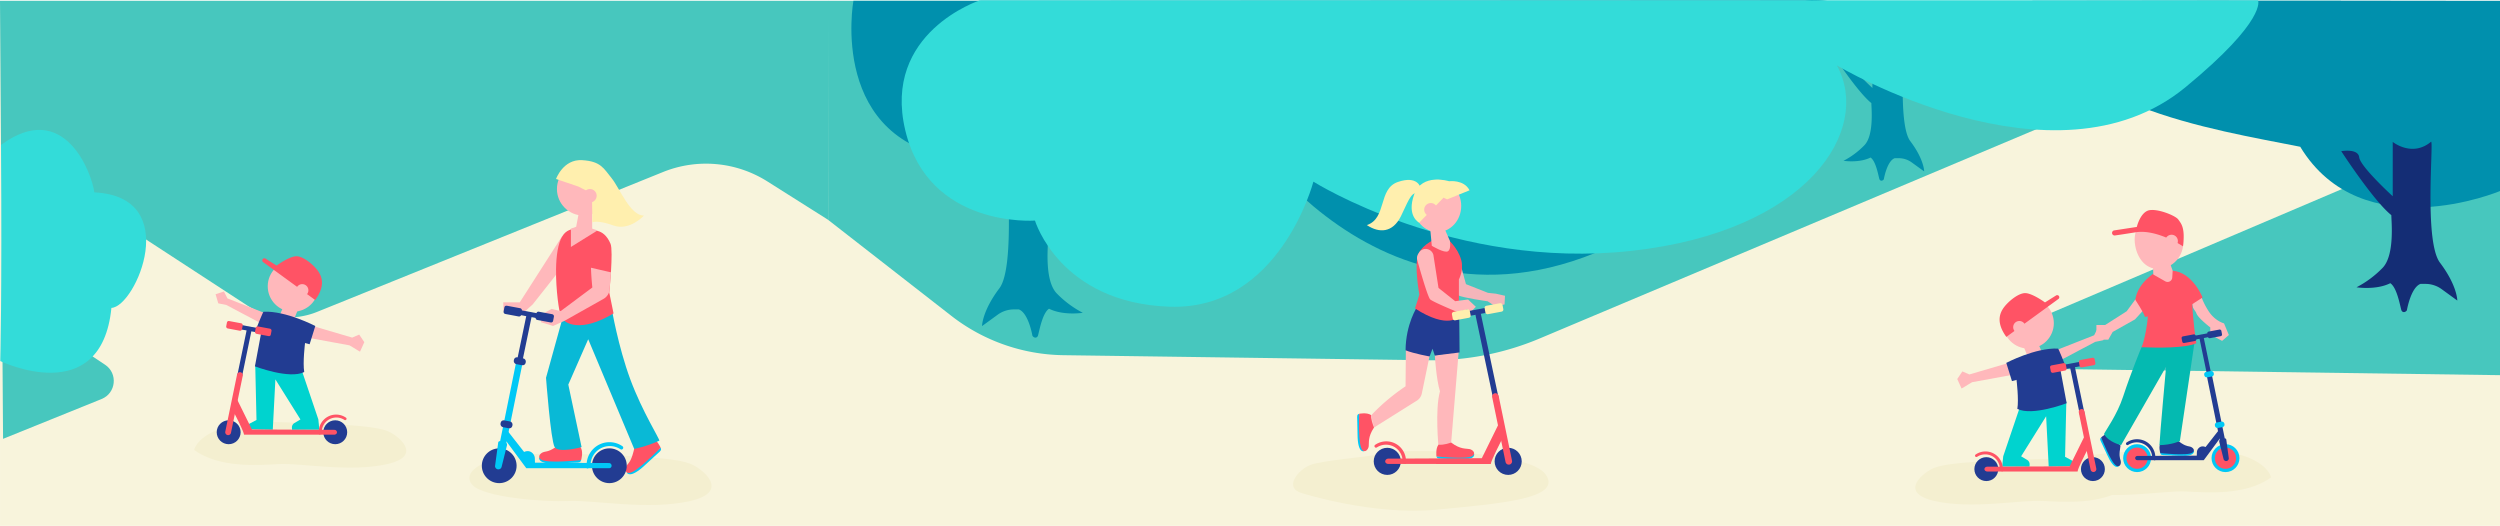 <svg xmlns="http://www.w3.org/2000/svg" viewBox="0 0 5290.05 1112.76"><defs><style>.cls-1{fill:#f8f4dc;}.cls-2{fill:#47c7be;}.cls-3{fill:#33dcd9;}.cls-4{fill:#f4efd0;}.cls-5{fill:#00c8f6;}.cls-11,.cls-15,.cls-20,.cls-22,.cls-6{fill:#ff5365;}.cls-7{fill:#ffb8bb;}.cls-8{fill:#09b9d6;}.cls-9{fill:#ffefae;}.cls-10{fill:#223c92;}.cls-11{stroke:#00c8f6;stroke-width:13.67px;}.cls-11,.cls-22{stroke-miterlimit:10;}.cls-12,.cls-14,.cls-19,.cls-23{fill:none;}.cls-12,.cls-14,.cls-19,.cls-22,.cls-23{stroke:#223c92;}.cls-12,.cls-14,.cls-15,.cls-19,.cls-20,.cls-23{stroke-linecap:round;stroke-linejoin:round;}.cls-12{stroke-width:11.39px;}.cls-13{fill:#00d3cf;}.cls-14{stroke-width:10.25px;}.cls-15,.cls-20{stroke:#ff5365;}.cls-15{stroke-width:12.3px;}.cls-16{fill:#0090ad;}.cls-17{fill:#142d75;}.cls-18{fill:#f4b5ba;}.cls-19{stroke-width:11.63px;}.cls-20{stroke-width:13.96px;}.cls-21{fill:#04bab1;}.cls-22{stroke-width:10.97px;}.cls-23{stroke-width:9.14px;}</style></defs><title>samokat</title><g id="Слой_2" data-name="Слой 2"><g id="Слой_153_копия3_" data-name="Слой 153 (копия3)"><g id="Слой_141_копия3_" data-name="Слой 141 (копия3)"><rect id="_Прямоугольник_" data-name="&lt;Прямоугольник&gt;" class="cls-1" x="0.05" y="1.76" width="5290" height="1111"/></g><g id="Слой_166_копия_" data-name="Слой 166 (копия)"><path id="_Контур_" data-name="&lt;Контур&gt;" class="cls-2" d="M1752.35,1.76H0L2.13,306.68,521.76,645.44A162.05,162.05,0,0,0,671,659.94L1403,364A243,243,0,0,1,1623.91,384l128.6,81.28Z"/><path id="_Контур_2" data-name="&lt;Контур&gt;" class="cls-2" d="M6.47,928.59,215,844.3c30.69-12.41,34.95-54.12,7.39-72.47l-218-145.2Z"/><polygon id="_Контур_3" data-name="&lt;Контур&gt;" class="cls-1" points="0.05 305.65 0.05 624.03 4.16 626.63 1.82 306.74 0.05 305.65"/><path id="_Контур_4" data-name="&lt;Контур&gt;" class="cls-3" d="M.58,764S214.32,867.34,235.75,651.52c51.36-2,152.5-235.47-36.14-244.46-5-39.78-63.36-199.35-197.48-100.32C4.37,626.63.58,764,.58,764Z"/><path id="_Контур_5" data-name="&lt;Контур&gt;" class="cls-4" d="M1000,1026.59c-24.39-25.76,12.44-71.47,202.9-66.39s234.76,12.41,257.79,21.15,88.59,58.44,0,78.78-205.51-2.61-257.79,0S1024.36,1052.35,1000,1026.59Z"/><g id="_Группа_" data-name="&lt;Группа&gt;"><path id="_Контур_6" data-name="&lt;Контур&gt;" class="cls-5" d="M1326.19,999.7s5.48,15.8,39.32-16.12,35.17-28.85,32.41-36.31Z"/><path id="_Контур_7" data-name="&lt;Контур&gt;" class="cls-6" d="M1342.53,947.31S1370,936.38,1378.8,927c11.68,2.46,19.12,20.27,19.12,20.27s-50.9,52.85-66.25,53.51c-10.08.8-9.77-10.46-4.62-16.93S1336.48,973.9,1342.53,947.31Z"/></g><polygon id="_Контур_8" data-name="&lt;Контур&gt;" class="cls-7" points="1189.61 499.54 1099.84 639.76 1064.87 639.76 1065.52 659.2 1102.61 666.28 1127.24 644.06 1176.57 581.61 1189.61 499.54"/><g id="_Группа_2" data-name="&lt;Группа&gt;"><path id="_Контур_9" data-name="&lt;Контур&gt;" class="cls-5" d="M1141,967.82s-5.91,15.64,40.52,12.8,45.49.37,48.15-7.12Z"/><path id="_Контур_10" data-name="&lt;Контур&gt;" class="cls-6" d="M1187.1,938.05s28.1,9.2,40.85,7.64c7.4,9.37,1.7,27.81,1.7,27.81s-72.93,8-85.15-1.34c-8.25-5.84-.8-14.29,7.3-16S1165.43,954.59,1187.1,938.05Z"/></g><path id="_Контур_11" data-name="&lt;Контур&gt;" class="cls-8" d="M1294.29,652.76s13.78,80.58,39.34,149.67,62.9,127.06,61.46,130.08c-29.42,13.23-53.14,17.31-53.14,17.31l-97.3-232-42.11,96,28.11,132.24s-48.7,13.6-57,0-18.27-146.65-18.27-146.65L1196,652.76Z"/><path id="_Контур_12" data-name="&lt;Контур&gt;" class="cls-6" d="M1248.8,488.76s27.93-9.3,43.13,27.2c6.22,14.93-2.65,103.25-2.65,103.25l9,44C1228.7,705,1193.09,685,1186.87,669.77c-3.8-9.28-10.83-55.84-10.26-99.78.36-28.14,3.85-54.6,13.3-70.16,16.14-26.59,49.87-11.07,49.87-11.07Z"/><circle id="_Контур_13" data-name="&lt;Контур&gt;" class="cls-7" cx="1234.65" cy="399.95" r="56.15"/><polygon id="_Контур_14" data-name="&lt;Контур&gt;" class="cls-7" points="1253.05 446.36 1253.05 483.75 1264.34 487.6 1208.05 522.59 1208.05 483.75 1219.18 479.87 1226.35 442.19 1253.05 446.36"/><path id="_Контур_15" data-name="&lt;Контур&gt;" class="cls-7" d="M1292.85,576.29l-2.91,36.77a25.47,25.47,0,0,1-12.82,19.34L1195,678.57l-24.71,11.16-25.26-7.85v-16l22.08-12.24,19.2,4.71,67.11-50.06s-2.12-18.48-2.95-41.79Z"/><path id="_Контур_16" data-name="&lt;Контур&gt;" class="cls-9" d="M1223.87,394.76l-47.3-16s15-42.31,55.18-39.87,45.83,17.9,62.51,38.24,39.31,79.78,68.26,78.94c.48,0-30.52,33.34-64.24,21.13s-44.85-6.78-44.85-6.78l-.81-61.08Z"/><circle id="_Контур_17" data-name="&lt;Контур&gt;" class="cls-7" cx="1248.35" cy="414.19" r="14.23"/><g id="_Группа_3" data-name="&lt;Группа&gt;"><circle id="_Контур_18" data-name="&lt;Контур&gt;" class="cls-10" cx="1289.42" cy="985.53" r="36.8"/><circle id="_Контур_19" data-name="&lt;Контур&gt;" class="cls-10" cx="1289.5" cy="985.61" r="28.11"/><circle id="_Контур_20" data-name="&lt;Контур&gt;" class="cls-10" cx="1056.35" cy="985.53" r="36.8"/><circle id="_Контур_21" data-name="&lt;Контур&gt;" class="cls-10" cx="1056.43" cy="985.61" r="28.11"/><path id="_Контур_22" data-name="&lt;Контур&gt;" class="cls-5" d="M1069,930.49l44.67,60.27h175a5.21,5.21,0,0,0,5.45-5.32v0a5.55,5.55,0,0,0-5.52-5.64L1132,979l-.25-8.75a16.33,16.33,0,0,0-5.48-11.89c-3.69-3.2-9.37-5.55-17.26-2-2.59-3.16-37.3-47.63-37.3-47.63Z"/><line id="_Контур_23" data-name="&lt;Контур&gt;" class="cls-11" x1="1099.07" y1="766.73" x2="1063.73" y2="941.03"/><line id="_Контур_24" data-name="&lt;Контур&gt;" class="cls-12" x1="1119.74" y1="667.08" x2="1099.84" y2="762.97"/><rect id="_Прямоугольник_2" data-name="&lt;Прямоугольник&gt;" class="cls-10" x="1087.11" y="757.18" width="25.46" height="14.66" rx="6.3" ry="6.3" transform="translate(159.45 -189.32) rotate(10.6)"/><rect id="_Прямоугольник_3" data-name="&lt;Прямоугольник&gt;" class="cls-10" x="1058.98" y="890.58" width="25.46" height="14.66" rx="6.3" ry="6.3" transform="translate(183.52 -181.87) rotate(10.6)"/><path id="_Контур_25" data-name="&lt;Контур&gt;" class="cls-5" d="M1058.6,933.55l10.51,2.6a5,5,0,0,1,3.68,6.12l-11.39,45.59a7,7,0,0,1-7.61,5.29h0a7,7,0,0,1-6.27-6.88l6.68-49.75A3.56,3.56,0,0,1,1058.6,933.55Z"/><path id="_Контур_26" data-name="&lt;Контур&gt;" class="cls-5" d="M1249.52,984.81a40.9,40.9,0,0,1,63.37-34.2,3.8,3.8,0,0,0,5.06-.87h0a3.8,3.8,0,0,0-.76-5.46,48.34,48.34,0,0,0-75.81,36.84,48.81,48.81,0,0,0,.48,10.29l7.93-2A41.33,41.33,0,0,1,1249.52,984.81Z"/><g id="_Группа_4" data-name="&lt;Группа&gt;"><rect id="_Прямоугольник_4" data-name="&lt;Прямоугольник&gt;" class="cls-10" x="1097.28" y="659.92" width="45.12" height="10.33" transform="translate(141.37 -194.56) rotate(10.59)"/><rect id="_Прямоугольник_5" data-name="&lt;Прямоугольник&gt;" class="cls-10" x="1133.8" y="662.15" width="37.73" height="17.76" rx="4.21" ry="4.21" transform="translate(143.03 -200.49) rotate(10.59)"/><rect id="_Прямоугольник_6" data-name="&lt;Прямоугольник&gt;" class="cls-10" x="1066.06" y="649.48" width="37.73" height="17.76" rx="4.21" ry="4.21" transform="translate(139.54 -188.25) rotate(10.59)"/></g></g><g id="_Группа_5" data-name="&lt;Группа&gt;"><circle id="_Контур_27" data-name="&lt;Контур&gt;" class="cls-7" cx="620.33" cy="605.8" r="53.8"/><path id="_Контур_28" data-name="&lt;Контур&gt;" class="cls-6" d="M667,634.9,556.83,554.63a4.48,4.48,0,0,1-1-6.27h0a4.48,4.48,0,0,1,6.23-1l23.19,14.56s26.07-19,41.23-19.68,38.76,19.32,47.65,33S686.62,607.83,667,634.9Z"/><polygon id="_Контур_29" data-name="&lt;Контур&gt;" class="cls-7" points="662.58 690.05 745.24 714.36 760.07 707.93 770.9 724.03 761.78 744.16 739.54 730.77 650.04 714.36 662.58 690.05"/><polygon id="_Контур_30" data-name="&lt;Контур&gt;" class="cls-7" points="562.79 663.5 481.27 631.41 473.86 616.8 456.18 622.54 461.88 641.9 478.99 645.38 556.1 686.24 562.79 663.5"/><path id="_Контур_31" data-name="&lt;Контур&gt;" class="cls-4" d="M410.87,952.2s11-63.43,180.05-58.91,208.33,11,228.77,18.77,78.62,51.86,0,69.91-182.37-2.32-228.77,0S464.33,990.87,410.87,952.2Z"/><path id="_Контур_32" data-name="&lt;Контур&gt;" class="cls-13" d="M540.09,771.94l2.66,116.73-13.54,7.14a9.61,9.61,0,0,0-5.16,8.36v4.25l53.15,1,5.52-106.62,53,84.74L623,895.16a10.91,10.91,0,0,0-5.28,9.77l.17,4.49,57.86-.09-2.13-21.83L638,782.11Z"/><circle id="_Контур_33" data-name="&lt;Контур&gt;" class="cls-7" cx="639.53" cy="614.26" r="13.06"/><polygon id="_Контур_34" data-name="&lt;Контур&gt;" class="cls-7" points="631.23 653.26 619.74 681.75 593.49 685.05 590.92 669.15 600.55 646.83 631.23 653.26"/><path id="_Контур_35" data-name="&lt;Контур&gt;" class="cls-10" d="M667.17,689.86s-61.6-32.42-109.49-30.27c-1.14-.13-15.39,35.81-15.39,35.81l10.91,5.87-13.76,73.92s73,28,104.33,12c-3.42-19.42,1.71-61.38,1.71-61.38l9.69,2.63Z"/><g id="_Группа_6" data-name="&lt;Группа&gt;"><circle id="_Контур_36" data-name="&lt;Контур&gt;" class="cls-10" cx="709.37" cy="914.64" r="25.3"/><circle id="_Контур_37" data-name="&lt;Контур&gt;" class="cls-10" cx="483.86" cy="914.64" r="25.3"/><line id="_Контур_38" data-name="&lt;Контур&gt;" class="cls-14" x1="527.39" y1="697.46" x2="506.66" y2="797.64"/><path id="_Контур_39" data-name="&lt;Контур&gt;" class="cls-6" d="M496.28,875.33s19.63,37.43,20,44.43H707.44c2.81,0,5.61-2.08,5.61-4.89v-.16a5.39,5.39,0,0,0-5.32-5.17L533,908.72l-34.49-70Z"/><line id="_Контур_40" data-name="&lt;Контур&gt;" class="cls-15" x1="507.68" y1="793.65" x2="482.72" y2="914.64"/><path id="_Контур_41" data-name="&lt;Контур&gt;" class="cls-6" d="M680.74,914.62a31,31,0,0,1,48.1-26,2.88,2.88,0,0,0,3.84-.66h0a2.88,2.88,0,0,0-.58-4.14,36.69,36.69,0,0,0-57.54,28,37.05,37.05,0,0,0,.37,7.81l6-1.49A31.37,31.37,0,0,1,680.74,914.62Z"/><g id="_Группа_7" data-name="&lt;Группа&gt;"><rect id="_Прямоугольник_7" data-name="&lt;Прямоугольник&gt;" class="cls-10" x="507.17" y="691.01" width="40.62" height="9.3" transform="translate(136.9 -85.12) rotate(10.59)"/><rect id="_Прямоугольник_8" data-name="&lt;Прямоугольник&gt;" class="cls-6" x="540.05" y="693.02" width="33.97" height="15.99" rx="3.79" ry="3.79" transform="translate(138.39 -90.47) rotate(10.59)"/><rect id="_Прямоугольник_9" data-name="&lt;Прямоугольник&gt;" class="cls-6" x="479.07" y="681.61" width="33.97" height="15.99" rx="3.79" ry="3.79" transform="translate(135.25 -79.45) rotate(10.59)"/></g></g></g></g><g id="Слой_174" data-name="Слой 174"><path id="_Контур_42" data-name="&lt;Контур&gt;" class="cls-2" d="M5290.05,257.66,4338.05,663c-61.1,26-43.19,117,23.21,117.94l928.79,12.93Z"/><path id="_Контур_43" data-name="&lt;Контур&gt;" class="cls-2" d="M4953.9,1.76H1752.05l.3,463.48L2013,668.3a394.74,394.74,0,0,0,237.07,83.28l771.31,10.74a587.77,587.77,0,0,0,236.37-46Z"/><path id="_Контур_44" data-name="&lt;Контур&gt;" class="cls-16" d="M5290.05,404.21S4998.48,527,4867.34,310.57C4687,274.49,4329.14,222.06,4300.62,1.76c477.49-1,989.44,0,989.44,0Z"/><path id="_Контур_45" data-name="&lt;Контур&gt;" class="cls-16" d="M1805.84,1.76s-55.1,302.7,229.57,335S2634,276.1,2634,276.1s364,584.35,951.48,136.09S3819.51.73,3819.51.73Z"/><path id="_Контур_46" data-name="&lt;Контур&gt;" class="cls-16" d="M2134.13,354.25c39.94,33,80.92,0,80.92,0v115s68.55-62.86,70.71-82.34,37.93-13,37.93-13-68.19,105-106.09,135.34c0,13-7.57,84.45,18.42,111.52a215.8,215.8,0,0,0,55.22,41.14s-41.14,6.5-71.46-8.66c-13.52,8.82-20,44-23.13,56-1.67,6.46-8.12,6.79-12,1.39,0,0-8-47.91-28.69-55.91h-11A58.29,58.29,0,0,0,2111,666l-33,24s0-31.34,36.77-80.06C2149.76,563.53,2126.78,342.57,2134.13,354.25Z"/><path id="_Контур_47" data-name="&lt;Контур&gt;" class="cls-16" d="M4026.71,94.17c-32,26.43-64.65,0-64.65,0v92s-54.91-50.28-56.64-65.87S3875,109.89,3875,109.89s54.53,84,84.84,108.26c0,10.39,6,67.56-14.74,89.21a172.6,172.6,0,0,1-44.18,32.91s32.91,5.2,57.16-6.93c10.82,7.05,16,35.19,18.51,44.82,1.34,5.17,6.5,5.53,9.64,1.22,0,0,6.44-38.62,23-44.62H4018a46.52,46.52,0,0,1,27.17,8.87l26.43,19.12s.07-25.09-29.38-64.07C4014.16,261.6,4032.59,84.82,4026.71,94.17Z"/><path id="_Контур_48" data-name="&lt;Контур&gt;" class="cls-3" d="M2073.35.76S1866,68.3,1915.65,276,2190,466.73,2190,466.73,2242.21,641.13,2475.19,649s304-264.6,304-264.6S3077,572,3451.68,530.88,3961.8,274.79,3886.82,138.3c0,0,459.57,275.18,737.5,46.42C4797.86,41.89,4778.11.76,4778.11.76Z"/><path id="_Контур_49" data-name="&lt;Контур&gt;" class="cls-17" d="M5143.75,300.25c-39.94,33-80.7,0-80.7,0v115s-68.77-62.86-70.93-82.34-38-13-38-13,68.14,105,106,135.34c0,13,7.54,84.45-18.44,111.52a215.73,215.73,0,0,1-55.24,41.14s41.13,6.5,71.45-8.66c13.52,8.82,20,44,23.13,56,1.67,6.46,8.12,6.79,12,1.39,0,0,8-47.91,28.69-55.91h11a58.29,58.29,0,0,1,34,11.22l33,24s.15-31.34-36.66-80.06C5128,509.53,5151.11,288.57,5143.75,300.25Z"/></g><g id="Слой_175" data-name="Слой 175"><path id="_Контур_50" data-name="&lt;Контур&gt;" class="cls-4" d="M2755,1043.48s150.56,48.06,285.16,35,266.4-23,230.7-74.29-295.63-55-335.38-45.92-136.78,15.49-162.92,25.63S2715.47,1032.61,2755,1043.48Z"/><g id="_Группа_8" data-name="&lt;Группа&gt;"><path id="_Контур_51" data-name="&lt;Контур&gt;" class="cls-7" d="M3036.1,752.32s3.08,50.88,10.87,75.81c-10.87,39.08-2.92,118.69-2.92,118.69l26.4-7.52,16.23-195.87Z"/><path id="_Контур_52" data-name="&lt;Контур&gt;" class="cls-7" d="M2907.42,904.66l91.17-57.22a23.44,23.44,0,0,0,10-14.77l17.68-85.38-51.41-8.17-.68,78.32s-39.71,25.51-73.1,61.91"/><ellipse id="_Контур_53" data-name="&lt;Контур&gt;" class="cls-7" cx="3041.62" cy="435.75" rx="50.35" ry="55.26"/><path id="_Контур_54" data-name="&lt;Контур&gt;" class="cls-18" d="M3102,601.26l-19.33-70.69-18.87-5.19-10,20.38s24,74,32.08,79.1S3148,637.57,3148,637.57l15.52,10.24,20.1-3.57,1-18.39-19.2-4.38-16.76-1.77Z"/><path id="_Контур_55" data-name="&lt;Контур&gt;" class="cls-10" d="M2998.78,649.24s-24.08,35.89-24.6,92c18.19,7.28,50.9,13,50.9,13l6.16-16.35,4.86,14.45,52.38-6.54-.79-82.56Z"/><path id="_Контур_56" data-name="&lt;Контур&gt;" class="cls-6" d="M3041.62,504.15s-30.74,10.75-40.32,33.75,2.1,85.36,2.1,85.36-5.6,19.37-9.28,29.37c70.52,45.47,92.93,17.44,92.93,17.44V591.2s10.8-19.95,4.93-41.06c-7.52-27.07-30-45.39-30-45.39Z"/><path id="_Контур_57" data-name="&lt;Контур&gt;" class="cls-7" d="M3043.91,609.22l-10.85-69.86a16.81,16.81,0,0,0-10.31-11.52h0a16.81,16.81,0,0,0-20.21,6.78L3001,537.1a16.81,16.81,0,0,0-1.73,14.21s21.15,76.87,27.17,82.3,57.68,26.76,57.68,26.76l21-5.6,6.84,5.6,11-11.14-16.5-15.51-27.24,3.61Z"/><path id="_Контур_58" data-name="&lt;Контур&gt;" class="cls-7" d="M3025.29,472.87l4.44,47.22s27.08,16.39,34.25,11.54,4-22,4-22l-17.82-40.77Z"/><path id="_Контур_59" data-name="&lt;Контур&gt;" class="cls-9" d="M3003,471.21s-27.16-13.53-10.6-59.71,73.93-28,73.93-28,31.32-4.15,43.27,19.2c-14,5.71-47.45,19.2-47.45,19.2l-7.53-3.63Z"/><path id="_Контур_60" data-name="&lt;Контур&gt;" class="cls-9" d="M3005.86,397s-5.82-26.46-48-11.93S2935,462,2892.3,476.31c26.22,17.44,54.46,16.41,72-18.63,13.22-26.47,20.81-50.61,33.48-49S3005.86,397,3005.86,397Z"/><circle id="_Контур_61" data-name="&lt;Контур&gt;" class="cls-7" cx="3027.61" cy="443.61" r="14.01"/><g id="_Группа_9" data-name="&lt;Группа&gt;"><path id="_Контур_62" data-name="&lt;Контур&gt;" class="cls-5" d="M3119.21,960.67s5.31,14.05-36.39,11.5-40.86.33-43.24-6.4Z"/><path id="_Контур_63" data-name="&lt;Контур&gt;" class="cls-6" d="M3070.69,936.42s-15.32,5.93-26.78,4.53c-6.64,8.41-4.34,24.82-4.34,24.82s65.51,7.17,76.48-1.21c7.41-5.24.72-12.84-6.55-14.33S3090.16,951.28,3070.69,936.42Z"/></g><path id="_Контур_64" data-name="&lt;Контур&gt;" class="cls-7" d="M2907.42,904.66"/><polyline id="_Контур_65" data-name="&lt;Контур&gt;" class="cls-7" points="2901.07 879.34 2895.2 898.42 2907.43 904.66"/><g id="_Группа_10" data-name="&lt;Группа&gt;"><path id="_Контур_66" data-name="&lt;Контур&gt;" class="cls-5" d="M2886.48,954.69s-13.66,6.24-13.91-35.54-3.07-40.75,3.49-43.58Z"/><path id="_Контур_67" data-name="&lt;Контур&gt;" class="cls-6" d="M2907.42,904.66s-6.95-14.89-6.31-26.42c-8.84-6.06-25.06-2.67-25.06-2.67s-2.77,65.84,6.33,76.23c5.73,7,12.86-.14,13.86-7.5S2893.9,925.08,2907.42,904.66Z"/></g><g id="_Группа_11" data-name="&lt;Группа&gt;"><circle id="_Контур_68" data-name="&lt;Контур&gt;" class="cls-10" cx="2935.52" cy="976.24" r="28.7"/><circle id="_Контур_69" data-name="&lt;Контур&gt;" class="cls-10" cx="3191.32" cy="976.24" r="28.7"/><line id="_Контур_70" data-name="&lt;Контур&gt;" class="cls-19" x1="3128.06" y1="666.44" x2="3165.46" y2="843.53"/><path id="_Контур_71" data-name="&lt;Контур&gt;" class="cls-6" d="M3177.24,931.5s-22.27,43.26-22.71,50.26H2937.71c-3.19,0-6.65-2.07-6.65-5.26v-.18c0-3.18,3-5.85,6.18-5.86l198.33-.93L3174.72,890Z"/><line id="_Контур_72" data-name="&lt;Контур&gt;" class="cls-20" x1="3164.3" y1="839" x2="3192.62" y2="976.24"/><path id="_Контур_73" data-name="&lt;Контур&gt;" class="cls-6" d="M2968,976.22a35.22,35.22,0,0,0-54.56-29.44,3.27,3.27,0,0,1-4.35-.75h0a3.27,3.27,0,0,1,.66-4.7A41.62,41.62,0,0,1,2975,973.05a42,42,0,0,1-.42,8.86l-6.83-1.69A35.59,35.59,0,0,0,2968,976.22Z"/><g id="_Группа_12" data-name="&lt;Группа&gt;"><rect id="_Прямоугольник_10" data-name="&lt;Прямоугольник&gt;" class="cls-10" x="3102.57" y="655.1" width="46.08" height="10.55" transform="translate(6319.34 734.81) rotate(169.41)"/><rect id="_Прямоугольник_11" data-name="&lt;Прямоугольник&gt;" class="cls-9" x="3072.82" y="657.37" width="38.53" height="18.14" rx="4.3" ry="4.3" transform="translate(6253.98 753.01) rotate(169.41)"/><rect id="_Прямоугольник_12" data-name="&lt;Прямоугольник&gt;" class="cls-9" x="3141.99" y="644.44" width="38.53" height="18.14" rx="4.3" ry="4.3" transform="translate(6388.77 714.63) rotate(169.41)"/></g></g></g></g><g id="Слой_75_копия2_" data-name="Слой 75 (копия2)"><g id="_Группа_13" data-name="&lt;Группа&gt;"><g id="_Группа_14" data-name="&lt;Группа&gt;"><path id="_Контур_74" data-name="&lt;Контур&gt;" class="cls-4" d="M4805.62,1010.2s-11-63.43-180.05-58.91-208.33,11-228.77,18.77-78.62,51.86,0,69.91,182.37-2.32,228.77,0S4752.16,1048.87,4805.62,1010.2Z"/><circle id="_Контур_75" data-name="&lt;Контур&gt;" class="cls-7" cx="4292.16" cy="683.8" r="53.8"/><path id="_Контур_76" data-name="&lt;Контур&gt;" class="cls-6" d="M4245.45,712.9l110.21-80.26a4.48,4.48,0,0,0,1-6.27h0a4.48,4.48,0,0,0-6.23-1l-23.19,14.56s-26.07-19-41.23-19.68-38.76,19.32-47.65,33S4225.87,685.83,4245.45,712.9Z"/><polygon id="_Контур_77" data-name="&lt;Контур&gt;" class="cls-7" points="4249.91 768.05 4167.25 792.36 4152.42 785.93 4141.59 802.03 4150.71 822.16 4172.95 808.77 4262.45 792.36 4249.91 768.05"/><polygon id="_Контур_78" data-name="&lt;Контур&gt;" class="cls-7" points="4349.7 741.5 4431.22 709.41 4438.64 694.8 4456.31 700.54 4450.61 719.9 4433.5 723.38 4356.39 764.24 4349.7 741.5"/><path id="_Контур_79" data-name="&lt;Контур&gt;" class="cls-4" d="M4501.62,1030.2s-11-63.43-180.05-58.91-208.33,11-228.77,18.77-78.62,51.86,0,69.91,182.37-2.32,228.77,0S4448.16,1068.87,4501.62,1030.2Z"/><path id="_Контур_80" data-name="&lt;Контур&gt;" class="cls-13" d="M4372.4,849.94l-2.66,116.73,13.35,7.14a9.43,9.43,0,0,1,5,8.36v4.25l-53,1-5.42-106.62-52.92,84.74,12.7,7.62a10.92,10.92,0,0,1,5.29,9.77l-.17,4.49-57.86-.09,2.13-21.83,35.69-105.39Z"/><circle id="_Контур_81" data-name="&lt;Контур&gt;" class="cls-7" cx="4272.96" cy="692.26" r="13.06"/><polygon id="_Контур_82" data-name="&lt;Контур&gt;" class="cls-7" points="4281.26 731.26 4292.75 759.75 4319 763.05 4321.57 747.15 4311.94 724.83 4281.26 731.26"/><path id="_Контур_83" data-name="&lt;Контур&gt;" class="cls-10" d="M4245.32,767.86s61.6-32.42,109.49-30.27c1.14-.13,15.39,35.81,15.39,35.81l-10.91,5.87,13.76,73.92s-73,28-104.33,12c3.42-19.42-1.71-61.38-1.71-61.38l-9.69,2.63Z"/><g id="_Группа_15" data-name="&lt;Группа&gt;"><circle id="_Контур_84" data-name="&lt;Контур&gt;" class="cls-10" cx="4203.12" cy="992.64" r="25.3"/><circle id="_Контур_85" data-name="&lt;Контур&gt;" class="cls-10" cx="4428.63" cy="992.64" r="25.3"/><line id="_Контур_86" data-name="&lt;Контур&gt;" class="cls-14" x1="4385.1" y1="775.46" x2="4405.83" y2="875.64"/><path id="_Контур_87" data-name="&lt;Контур&gt;" class="cls-6" d="M4416.21,953.33s-19.63,37.43-20,44.43H4205.05c-2.81,0-6-2.08-6-4.89v-.16c0-2.8,2.72-5.15,5.52-5.17l174.87-.82,34.53-70Z"/><line id="_Контур_88" data-name="&lt;Контур&gt;" class="cls-15" x1="4404.81" y1="871.65" x2="4429.77" y2="992.64"/><path id="_Контур_89" data-name="&lt;Контур&gt;" class="cls-6" d="M4231.75,992.62a31,31,0,0,0-48.1-26,2.88,2.88,0,0,1-3.84-.66h0a2.88,2.88,0,0,1,.58-4.14,36.69,36.69,0,0,1,57.54,28,37.05,37.05,0,0,1-.37,7.81l-6-1.49A31.37,31.37,0,0,0,4231.75,992.62Z"/><g id="_Группа_16" data-name="&lt;Группа&gt;"><rect id="_Прямоугольник_13" data-name="&lt;Прямоугольник&gt;" class="cls-10" x="4364.7" y="769.01" width="40.62" height="9.3" transform="translate(8837.51 727.9) rotate(169.41)"/><rect id="_Прямоугольник_14" data-name="&lt;Прямоугольник&gt;" class="cls-6" x="4338.47" y="771.02" width="33.97" height="15.99" rx="3.79" ry="3.79" transform="translate(8779.9 743.94) rotate(169.41)"/><rect id="_Прямоугольник_15" data-name="&lt;Прямоугольник&gt;" class="cls-6" x="4399.46" y="759.61" width="33.97" height="15.99" rx="3.79" ry="3.79" transform="translate(8898.72 710.11) rotate(169.41)"/></g></g></g><g id="_Группа_17" data-name="&lt;Группа&gt;"><path id="_Контур_90" data-name="&lt;Контур&gt;" class="cls-5" d="M4642.28,954.22s4.74,12.55-32.51,10.27-36.51.3-38.64-5.72Z"/><path id="_Контур_91" data-name="&lt;Контур&gt;" class="cls-10" d="M4605.28,930.33s-22.55,7.38-32.78,6.13c-5.94,7.52-1.37,22.32-1.37,22.32s58.53,6.41,68.33-1.08c6.62-4.69.64-11.47-5.86-12.81S4622.67,943.61,4605.28,930.33Z"/></g><g id="_Группа_18" data-name="&lt;Группа&gt;"><path id="_Контур_92" data-name="&lt;Контур&gt;" class="cls-5" d="M4483,986.66s-8.93,10-24.18-24-17.18-32.21-12.84-36.89Z"/><path id="_Контур_93" data-name="&lt;Контур&gt;" class="cls-10" d="M4487.06,942.8s-17-16.56-20.63-26.21c-9.41-1.78-20.41,9.13-20.41,9.13s21.45,54.83,32.63,60c7.22,3.69,10.46-4.75,8.63-11.12S4483.36,964.37,4487.06,942.8Z"/></g><path id="_Контур_94" data-name="&lt;Контур&gt;" class="cls-21" d="M4644.79,716.89l-32.15,216.54s-17.8,8.07-43.19,8.5c.7-19.71,14.06-166,14.06-166l-95.24,166s-26.64-6.09-36.18-23.54c2.94-6.71,27.77-40.42,40.55-79.46,17.39-53.11,38.78-104.17,38.78-104.17Z"/><polygon id="_Контур_95" data-name="&lt;Контур&gt;" class="cls-7" points="4550.6 589.75 4500.13 658.61 4454.45 687.76 4436.05 687.76 4436.05 718.76 4461.21 718.76 4470.43 702.42 4517.62 675.88 4560.25 629.4 4550.6 589.75"/><path id="_Контур_96" data-name="&lt;Контур&gt;" class="cls-7" d="M4654.94,618.92a156.44,156.44,0,0,0,19.37,40.79c13.6,20.07,31.8,24.55,31.8,24.55l10.18,24.64L4702,721.28l-25-13.26v-15.2s-26.82-20.52-29.5-30.18c-1-3.44-6.61-8.82-7.85-14.36-2.24-10,0-20.53,0-20.53Z"/><path id="_Контур_97" data-name="&lt;Контур&gt;" class="cls-6" d="M4559.39,577.22s-35.92,21.29-41.1,57c0,0,18.09,27.26,20.23,35.84.46,1.87,6.15-1.74,6.15,0,0,11.87-7,52.78-13.24,64.67,35.4,1.49,92.38,2.05,116.12-8.35-7.79-49.55-8.58-82.82-8.58-82.82l21.79-14.06s-21.06-53.29-63.34-56.6C4566.57,570.52,4559.39,577.22,4559.39,577.22Z"/><path id="_Контур_98" data-name="&lt;Контур&gt;" class="cls-7" d="M4555.25,541.81l1.17,39.12,25.39,14.38a9.87,9.87,0,0,0,14.72-8l.89-14.4-11.12-31.37Z"/><g id="_Группа_19" data-name="&lt;Группа&gt;"><path id="_Контур_99" data-name="&lt;Контур&gt;" class="cls-7" d="M4519.19,524.9c7.2,29.7,29.2,49.86,58.67,42.71s47.52-37,40.32-66.71-36.92-48-66.39-40.84S4512,495.2,4519.19,524.9Z"/><path id="_Контур_100" data-name="&lt;Контур&gt;" class="cls-6" d="M4619.29,521.28s-55.14-37-100.28-29.74c-24.92,4-37.47,5.85-43.71,6.7a5.42,5.42,0,0,1-6.15-5.22h0a5.42,5.42,0,0,1,4.93-5.56l47.44-7.26s6.64-28,23.23-34.44,58.44,10,64.53,18.71S4624.25,481.47,4619.29,521.28Z"/><circle id="_Контур_101" data-name="&lt;Контур&gt;" class="cls-7" cx="4595.02" cy="509.69" r="13.38" transform="translate(9.24 1096.73) rotate(-13.62)"/></g><g id="_Группа_20" data-name="&lt;Группа&gt;"><circle id="_Контур_102" data-name="&lt;Контур&gt;" class="cls-5" cx="4522.17" cy="969.43" r="29.53"/><circle id="_Контур_103" data-name="&lt;Контур&gt;" class="cls-6" cx="4522.11" cy="969.49" r="22.56"/><circle id="_Контур_104" data-name="&lt;Контур&gt;" class="cls-5" cx="4709.2" cy="969.43" r="29.53"/><circle id="_Контур_105" data-name="&lt;Контур&gt;" class="cls-6" cx="4709.14" cy="969.49" r="22.56"/><path id="_Контур_106" data-name="&lt;Контур&gt;" class="cls-10" d="M4699.07,925.33l-35.85,48.43h-140.4a4.66,4.66,0,0,1-4.77-4.44v0a4.62,4.62,0,0,1,4.63-4.51l125.75-.68.25-7a13.13,13.13,0,0,1,4.43-9.54c3-2.57,7.53-4.45,13.86-1.64,2.07-2.54,29.94-38.19,29.94-38.19Z"/><line id="_Контур_107" data-name="&lt;Контур&gt;" class="cls-22" x1="4674.92" y1="793.85" x2="4703.28" y2="933.72"/><line id="_Контур_108" data-name="&lt;Контур&gt;" class="cls-23" x1="4658.34" y1="713.88" x2="4674.31" y2="790.83"/><rect id="_Прямоугольник_16" data-name="&lt;Прямоугольник&gt;" class="cls-5" x="4664.09" y="786.19" width="20.43" height="11.77" rx="5.06" ry="5.06" transform="translate(9414.55 710.52) rotate(169.4)"/><rect id="_Прямоугольник_17" data-name="&lt;Прямоугольник&gt;" class="cls-5" x="4686.66" y="893.24" width="20.43" height="11.77" rx="5.06" ry="5.06" transform="translate(9479 918.64) rotate(169.4)"/><path id="_Контур_109" data-name="&lt;Контур&gt;" class="cls-10" d="M4707.4,927.72l-8.44,2.09a4,4,0,0,0-3,4.91l9.14,36.59a5.65,5.65,0,0,0,6.11,4.25h0a5.65,5.65,0,0,0,5-5.52l-5.36-39.92A2.86,2.86,0,0,0,4707.4,927.72Z"/><path id="_Контур_110" data-name="&lt;Контур&gt;" class="cls-10" d="M4554.19,968.85a32.83,32.83,0,0,0-50.85-27.44,3,3,0,0,1-4.06-.7h0a3,3,0,0,1,.61-4.38,38.79,38.79,0,0,1,60.83,29.57,39.17,39.17,0,0,1-.39,8.26l-6.36-1.57A33.17,33.17,0,0,0,4554.19,968.85Z"/><g id="_Группа_21" data-name="&lt;Группа&gt;"><rect id="_Прямоугольник_18" data-name="&lt;Прямоугольник&gt;" class="cls-10" x="4640.15" y="708.14" width="36.21" height="8.29" transform="translate(9368.06 555.95) rotate(169.41)"/><rect id="_Прямоугольник_19" data-name="&lt;Прямоугольник&gt;" class="cls-10" x="4616.77" y="709.92" width="30.28" height="14.25" rx="3.38" ry="3.38" transform="translate(9316.7 570.25) rotate(169.41)"/><rect id="_Прямоугольник_20" data-name="&lt;Прямоугольник&gt;" class="cls-10" x="4671.13" y="699.76" width="30.28" height="14.25" rx="3.38" ry="3.38" transform="translate(9422.63 540.09) rotate(169.41)"/></g></g></g></g></g></g></svg>